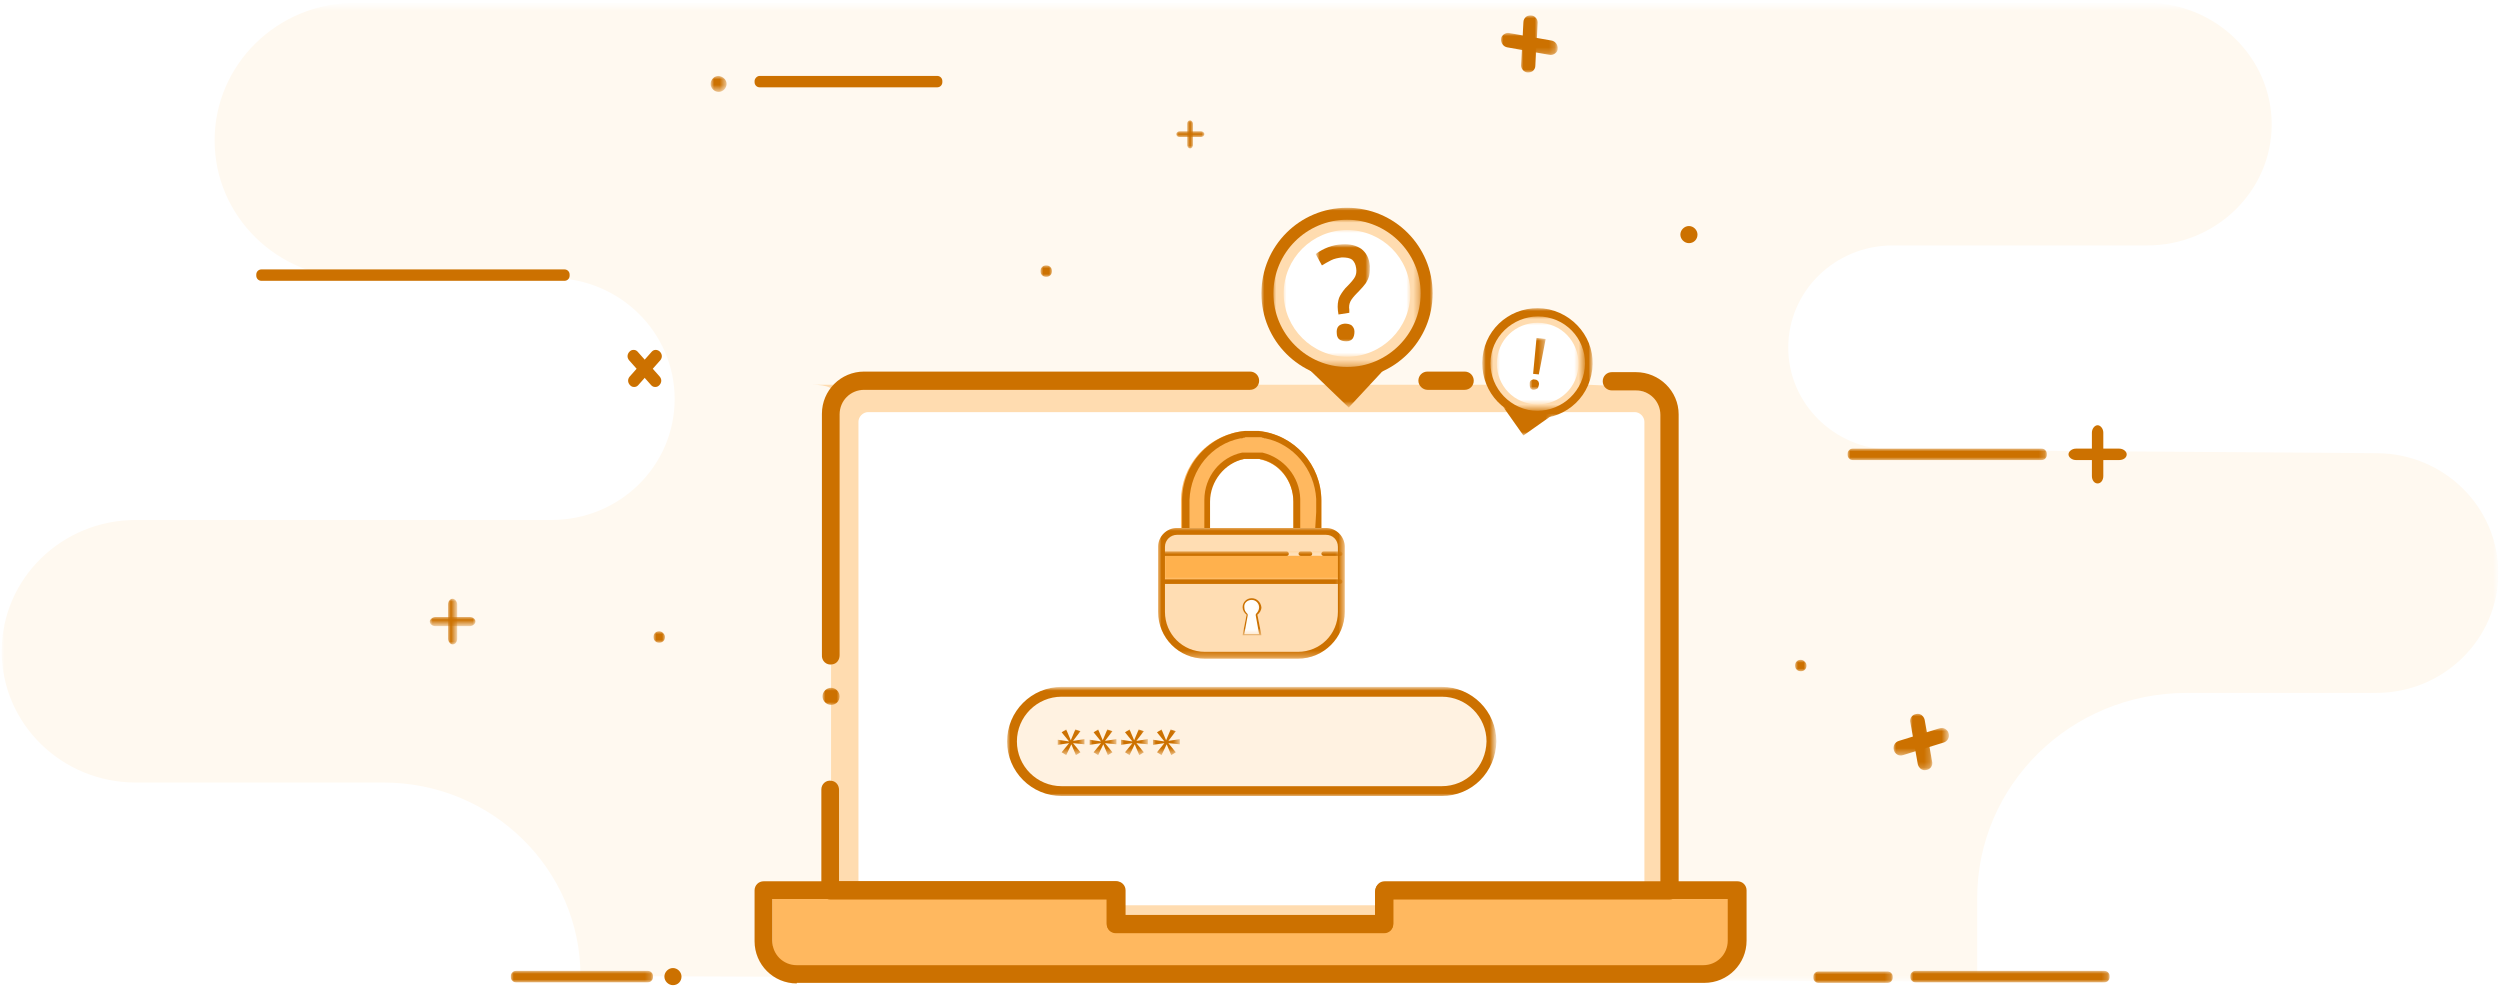 <?xml version="1.0" encoding="utf-8"?>
<!-- Generator: Adobe Illustrator 28.4.1, SVG Export Plug-In . SVG Version: 6.00 Build 0)  -->
<svg version="1.1" id="Layer_1" xmlns="http://www.w3.org/2000/svg" xmlns:xlink="http://www.w3.org/1999/xlink" x="0px" y="0px"
	 viewBox="0 0 438 173" style="enable-background:new 0 0 438 173;" xml:space="preserve">
<style type="text/css">
	.st0{fill-rule:evenodd;clip-rule:evenodd;fill:#FFFFFF;filter:url(#Adobe_OpacityMaskFilter);}
	.st1{mask:url(#a_00000021110209583258918950000017019595981730662041_);fill-rule:evenodd;clip-rule:evenodd;fill:#FFF9F0;}
	.st2{fill-rule:evenodd;clip-rule:evenodd;fill:#CC7100;}
	.st3{fill-rule:evenodd;clip-rule:evenodd;fill:#FFDCB0;}
	.st4{fill-rule:evenodd;clip-rule:evenodd;fill:#FFFFFF;}
	.st5{fill-rule:evenodd;clip-rule:evenodd;fill:#FFB85F;}
	.st6{fill-rule:evenodd;clip-rule:evenodd;fill:#FFDDB3;}
	
		.st7{fill-rule:evenodd;clip-rule:evenodd;fill:#FFFFFF;filter:url(#Adobe_OpacityMaskFilter_00000114753081721036986780000008133198556908996018_);}
	.st8{mask:url(#b_00000121985525841261532380000013257854588697515136_);fill-rule:evenodd;clip-rule:evenodd;fill:#FFB14D;}
	
		.st9{fill-rule:evenodd;clip-rule:evenodd;fill:#FFFFFF;filter:url(#Adobe_OpacityMaskFilter_00000112591508615112891760000005822717563173625000_);}
	.st10{mask:url(#b_00000053526702155719337110000006915322808283986060_);fill-rule:evenodd;clip-rule:evenodd;fill:#FFFFFF;}
	
		.st11{fill-rule:evenodd;clip-rule:evenodd;fill:#FFFFFF;filter:url(#Adobe_OpacityMaskFilter_00000070822127148140709740000001186628152133417140_);}
	.st12{mask:url(#b_00000164480939184296966740000015659955658761963437_);fill-rule:evenodd;clip-rule:evenodd;fill:#FFFEFC;}
	
		.st13{fill-rule:evenodd;clip-rule:evenodd;fill:#FFFFFF;filter:url(#Adobe_OpacityMaskFilter_00000099652351341655062070000011695968193492922792_);}
	.st14{mask:url(#b_00000108303571272242406230000011294323271271229577_);fill-rule:evenodd;clip-rule:evenodd;fill:#CC7100;}
	
		.st15{fill-rule:evenodd;clip-rule:evenodd;fill:#FFFFFF;filter:url(#Adobe_OpacityMaskFilter_00000125577780296993603260000004442730617543637889_);}
	.st16{mask:url(#b_00000091725374187388514230000000136900782543379624_);fill-rule:evenodd;clip-rule:evenodd;fill:#CC7100;}
	
		.st17{fill-rule:evenodd;clip-rule:evenodd;fill:#FFFFFF;filter:url(#Adobe_OpacityMaskFilter_00000054982110239279152990000006238625050167838096_);}
	.st18{mask:url(#b_00000131330385243320952750000012748680817639301255_);fill-rule:evenodd;clip-rule:evenodd;fill:#FFF2E1;}
	
		.st19{fill-rule:evenodd;clip-rule:evenodd;fill:#FFFFFF;filter:url(#Adobe_OpacityMaskFilter_00000008107412092175377630000006405525359289246618_);}
	.st20{mask:url(#b_00000181779328412885933970000012936105866955665310_);fill:none;stroke:#CC7100;stroke-width:1.723;}
	
		.st21{fill-rule:evenodd;clip-rule:evenodd;fill:#FFFFFF;filter:url(#Adobe_OpacityMaskFilter_00000031179785549152453320000015700752462756906141_);}
	.st22{mask:url(#b_00000139971905638260032220000002001170919377796003_);fill-rule:evenodd;clip-rule:evenodd;fill:#CC7100;}
	
		.st23{fill-rule:evenodd;clip-rule:evenodd;fill:#FFFFFF;filter:url(#Adobe_OpacityMaskFilter_00000069369049466924008800000014668707203371460249_);}
	.st24{mask:url(#b_00000154420290628980468560000011956253451506622368_);fill-rule:evenodd;clip-rule:evenodd;fill:#CC7100;}
	
		.st25{fill-rule:evenodd;clip-rule:evenodd;fill:#FFFFFF;filter:url(#Adobe_OpacityMaskFilter_00000150825096323335543470000008426404326696361892_);}
	.st26{mask:url(#b_00000070118091364317722500000010024379168631898809_);fill-rule:evenodd;clip-rule:evenodd;fill:#CC7100;}
	
		.st27{fill-rule:evenodd;clip-rule:evenodd;fill:#FFFFFF;filter:url(#Adobe_OpacityMaskFilter_00000042014408817820918900000002062395269554859958_);}
	.st28{mask:url(#b_00000100351408071479790490000001855373107979093398_);fill-rule:evenodd;clip-rule:evenodd;fill:#CC7100;}
	
		.st29{fill-rule:evenodd;clip-rule:evenodd;fill:#FFFFFF;filter:url(#Adobe_OpacityMaskFilter_00000183954223751958725640000001867854099894841003_);}
	.st30{mask:url(#b_00000088125261496506425610000017805099217963413931_);fill-rule:evenodd;clip-rule:evenodd;fill:#CC7100;}
	
		.st31{fill-rule:evenodd;clip-rule:evenodd;fill:#FFFFFF;filter:url(#Adobe_OpacityMaskFilter_00000048461425099923025940000017414462189806068869_);}
	.st32{mask:url(#b_00000162316116888338684510000006660854806602777778_);fill-rule:evenodd;clip-rule:evenodd;fill:#CC7100;}
	
		.st33{fill-rule:evenodd;clip-rule:evenodd;fill:#FFFFFF;filter:url(#Adobe_OpacityMaskFilter_00000165224531633207488220000008192049861936302783_);}
	.st34{mask:url(#b_00000034787876715776910250000001611288826928399763_);fill-rule:evenodd;clip-rule:evenodd;fill:#CC7100;}
	
		.st35{fill-rule:evenodd;clip-rule:evenodd;fill:#FFFFFF;filter:url(#Adobe_OpacityMaskFilter_00000136400215387131184170000010047657332744857984_);}
	.st36{mask:url(#b_00000127749846909392234800000008670442357797900479_);fill-rule:evenodd;clip-rule:evenodd;fill:#CC7100;}
	
		.st37{fill-rule:evenodd;clip-rule:evenodd;fill:#FFFFFF;filter:url(#Adobe_OpacityMaskFilter_00000140730727037248342270000002983102057430468765_);}
	.st38{mask:url(#b_00000111166590054047278950000015573215441216252083_);fill-rule:evenodd;clip-rule:evenodd;fill:#CC7100;}
	
		.st39{fill-rule:evenodd;clip-rule:evenodd;fill:#FFFFFF;filter:url(#Adobe_OpacityMaskFilter_00000034777577573211869340000008742364629622926467_);}
	.st40{mask:url(#b_00000021085888587212809270000014517121690947160458_);fill-rule:evenodd;clip-rule:evenodd;fill:#CC7100;}
	
		.st41{fill-rule:evenodd;clip-rule:evenodd;fill:#FFFFFF;filter:url(#Adobe_OpacityMaskFilter_00000167362226349690006820000002454703571005847690_);}
	.st42{mask:url(#b_00000124144295394984275830000005446072887481601951_);fill-rule:evenodd;clip-rule:evenodd;fill:#CC7100;}
	
		.st43{fill-rule:evenodd;clip-rule:evenodd;fill:#FFFFFF;filter:url(#Adobe_OpacityMaskFilter_00000139277172752704186660000012671978585478792126_);}
	.st44{mask:url(#b_00000060721565615497673010000000864926708069055406_);fill-rule:evenodd;clip-rule:evenodd;fill:#CC7100;}
	
		.st45{fill-rule:evenodd;clip-rule:evenodd;fill:#FFFFFF;filter:url(#Adobe_OpacityMaskFilter_00000164485670713709148290000005861172729443557278_);}
	.st46{mask:url(#b_00000073693145912414804510000009821344277420964030_);fill-rule:evenodd;clip-rule:evenodd;fill:#CC7100;}
	
		.st47{fill-rule:evenodd;clip-rule:evenodd;fill:#FFFFFF;filter:url(#Adobe_OpacityMaskFilter_00000072240584185746736190000001049771929494908576_);}
	.st48{mask:url(#b_00000065039867986323931830000011565298899126808992_);fill-rule:evenodd;clip-rule:evenodd;fill:#CC7100;}
	
		.st49{fill-rule:evenodd;clip-rule:evenodd;fill:#FFFFFF;filter:url(#Adobe_OpacityMaskFilter_00000151526161520879161210000017753964981802013371_);}
	.st50{mask:url(#b_00000026853315567334617460000013570589716487168684_);fill-rule:evenodd;clip-rule:evenodd;fill:#CC7100;}
	
		.st51{fill-rule:evenodd;clip-rule:evenodd;fill:#FFFFFF;filter:url(#Adobe_OpacityMaskFilter_00000118381703794826048910000014431447898967145629_);}
	.st52{mask:url(#b_00000061447038680355986780000002174738875761026700_);fill-rule:evenodd;clip-rule:evenodd;fill:#CC7100;}
	
		.st53{fill-rule:evenodd;clip-rule:evenodd;fill:#FFFFFF;filter:url(#Adobe_OpacityMaskFilter_00000062887930761535834770000004289459642738589106_);}
	.st54{mask:url(#b_00000090287946241504703800000000226071993805978257_);fill-rule:evenodd;clip-rule:evenodd;fill:#CC7100;}
	
		.st55{fill-rule:evenodd;clip-rule:evenodd;fill:#FFFFFF;filter:url(#Adobe_OpacityMaskFilter_00000078761556988863201270000018049881566376503444_);}
	.st56{mask:url(#b_00000039854922287589811400000014174868712090256315_);fill-rule:evenodd;clip-rule:evenodd;fill:#CC7100;}
	
		.st57{fill-rule:evenodd;clip-rule:evenodd;fill:#FFFFFF;filter:url(#Adobe_OpacityMaskFilter_00000163050062829164240040000007225676423152630163_);}
	.st58{mask:url(#b_00000049197285174895958440000007145160126659662507_);fill-rule:evenodd;clip-rule:evenodd;fill:#FFDCB0;}
	
		.st59{fill-rule:evenodd;clip-rule:evenodd;fill:#FFFFFF;filter:url(#Adobe_OpacityMaskFilter_00000020369605864378235560000013891133657327046280_);}
	.st60{mask:url(#b_00000072246695062437885720000005508982648585311893_);fill-rule:evenodd;clip-rule:evenodd;fill:#FFFFFF;}
	
		.st61{fill-rule:evenodd;clip-rule:evenodd;fill:#FFFFFF;filter:url(#Adobe_OpacityMaskFilter_00000160171753127676605590000007904901918721877636_);}
	.st62{mask:url(#b_00000034783449166927917510000004460858787599945351_);fill-rule:evenodd;clip-rule:evenodd;fill:#CC7100;}
	
		.st63{fill-rule:evenodd;clip-rule:evenodd;fill:#FFFFFF;filter:url(#Adobe_OpacityMaskFilter_00000173132096404359353780000001713002205016236964_);}
	.st64{mask:url(#b_00000054982269206585361790000010072184936972033667_);fill-rule:evenodd;clip-rule:evenodd;fill:#CC7100;}
	
		.st65{fill-rule:evenodd;clip-rule:evenodd;fill:#FFFFFF;filter:url(#Adobe_OpacityMaskFilter_00000101802202407975826140000007755132052912563334_);}
	.st66{mask:url(#b_00000135684220990163124870000008006378629556310954_);fill-rule:evenodd;clip-rule:evenodd;fill:#CC7100;}
	
		.st67{fill-rule:evenodd;clip-rule:evenodd;fill:#FFFFFF;filter:url(#Adobe_OpacityMaskFilter_00000124150546225066593000000005263396068043140280_);}
	.st68{mask:url(#b_00000000926944898343818350000002564910345148572843_);fill-rule:evenodd;clip-rule:evenodd;fill:#FFDCB0;}
	
		.st69{fill-rule:evenodd;clip-rule:evenodd;fill:#FFFFFF;filter:url(#Adobe_OpacityMaskFilter_00000173839356560139110040000004251595603498468780_);}
	.st70{mask:url(#b_00000070091271056462645040000006391531877016234406_);fill-rule:evenodd;clip-rule:evenodd;fill:#FFFFFF;}
	
		.st71{fill-rule:evenodd;clip-rule:evenodd;fill:#FFFFFF;filter:url(#Adobe_OpacityMaskFilter_00000027563205707014691390000015472545372553545349_);}
	.st72{mask:url(#b_00000076592645465745688250000001890298357069028009_);fill-rule:evenodd;clip-rule:evenodd;fill:#CC7100;}
	
		.st73{fill-rule:evenodd;clip-rule:evenodd;fill:#FFFFFF;filter:url(#Adobe_OpacityMaskFilter_00000171698922385963446310000002892849978101411997_);}
	.st74{mask:url(#b_00000050656964207065938450000001307347254204659888_);fill-rule:evenodd;clip-rule:evenodd;fill:#CC7100;}
	
		.st75{fill-rule:evenodd;clip-rule:evenodd;fill:#FFFFFF;filter:url(#Adobe_OpacityMaskFilter_00000168117691781838085870000017088922363073263014_);}
	.st76{mask:url(#b_00000090253009438470074100000005959777407505751425_);fill-rule:evenodd;clip-rule:evenodd;fill:#CC7100;}
	
		.st77{fill-rule:evenodd;clip-rule:evenodd;fill:#FFFFFF;filter:url(#Adobe_OpacityMaskFilter_00000126318032257239782780000007740915014430563468_);}
	.st78{mask:url(#b_00000086688699981533877780000005884101884146619838_);fill-rule:evenodd;clip-rule:evenodd;fill:#CC7100;}
	
		.st79{fill-rule:evenodd;clip-rule:evenodd;fill:#FFFFFF;filter:url(#Adobe_OpacityMaskFilter_00000101805501764437676330000012616785600901940613_);}
	.st80{mask:url(#b_00000060015747876283338430000017562485503570399660_);fill-rule:evenodd;clip-rule:evenodd;fill:#CC7100;}
	
		.st81{fill-rule:evenodd;clip-rule:evenodd;fill:#FFFFFF;filter:url(#Adobe_OpacityMaskFilter_00000099639535499356226730000002302758767914823853_);}
	.st82{mask:url(#b_00000150792575735696065860000013357625455479978655_);fill-rule:evenodd;clip-rule:evenodd;fill:#CC7100;}
</style>
<g transform="translate(0 -1)">
	<defs>
		<filter id="Adobe_OpacityMaskFilter" filterUnits="userSpaceOnUse" x="0.3" y="1.4" width="437.5" height="171.6">
			<feColorMatrix  type="matrix" values="1 0 0 0 0  0 1 0 0 0  0 0 1 0 0  0 0 0 1 0"/>
		</filter>
	</defs>
	
		<mask maskUnits="userSpaceOnUse" x="0.3" y="1.4" width="437.5" height="171.6" id="a_00000021110209583258918950000017019595981730662041_">
		<path class="st0" d="M0.3,2.1h437.5v171.6H0.3V2.1z"/>
	</mask>
	<path class="st1" d="M376.2,44h-44.6c-10.1,0-18.3,8-18.3,17.9c0,9.8,8.1,17.8,18.1,17.9l85.1,0.6c11.7,0.1,21.2,9.4,21.2,21
		c0,11.6-9.6,21-21.4,21h-33.2c-20.3,0-36.7,16.1-36.7,36V173L101.7,172c0-18.7-15.5-33.9-34.5-33.9H23.8c-13,0-23.5-10.3-23.5-23
		c0-12.7,10.5-23,23.5-23h72.8c12,0,21.6-9.5,21.6-21.2c0-11.7-9.7-21.2-21.6-21.2H62.2c-13.6,0-24.6-10.8-24.6-24.1
		c0-13.3,11-24.1,24.6-24.1h314c12,0,21.8,9.6,21.8,21.3C398,34.5,388.2,44,376.2,44"/>
	<g>
		<path class="st2" d="M367.5,85.7c-0.6,0-1-0.6-1-1.3v-7.6c0-0.7,0.5-1.3,1-1.3s1,0.6,1,1.3v7.6C368.5,85.1,368.1,85.7,367.5,85.7"
			/>
		<path class="st2" d="M372.6,80.6c0,0.6-0.6,1-1.3,1h-7.6c-0.7,0-1.3-0.5-1.3-1s0.6-1,1.3-1h7.6C372,79.6,372.6,80.1,372.6,80.6"/>
		<path class="st2" d="M117.9,173.6c-0.8,0-1.5-0.7-1.5-1.5s0.7-1.5,1.5-1.5c0.8,0,1.5,0.7,1.5,1.5S118.8,173.6,117.9,173.6"/>
		<path class="st2" d="M295.9,43.6c-0.8,0-1.5-0.7-1.5-1.5s0.7-1.5,1.5-1.5c0.8,0,1.5,0.7,1.5,1.5S296.8,43.6,295.9,43.6"/>
		<path class="st2" d="M110.3,62.6c-0.4,0.4-0.5,1-0.1,1.5l3.9,4.4c0.2,0.2,0.4,0.3,0.7,0.3c0.3,0,0.5-0.1,0.7-0.3
			c0.4-0.4,0.5-1,0.1-1.5l-3.9-4.4c-0.2-0.2-0.4-0.3-0.7-0.3C110.7,62.3,110.5,62.4,110.3,62.6"/>
		<path class="st2" d="M115.6,62.6c0.4,0.4,0.5,1,0.1,1.5l-3.9,4.4c-0.2,0.2-0.4,0.3-0.7,0.3c-0.3,0-0.5-0.1-0.7-0.3
			c-0.4-0.4-0.5-1-0.1-1.5l3.9-4.4c0.2-0.2,0.4-0.3,0.7-0.3C115.1,62.3,115.4,62.4,115.6,62.6"/>
		<path class="st2" d="M45.8,48.2h53.1c0.5,0,0.9,0.4,0.9,0.9v0.2c0,0.5-0.4,0.9-0.9,0.9H45.8c-0.5,0-0.9-0.4-0.9-0.9v-0.2
			C44.9,48.6,45.3,48.2,45.8,48.2"/>
		<path class="st2" d="M133.1,14.3h31.1c0.5,0,0.9,0.4,0.9,0.9v0.2c0,0.5-0.4,0.9-0.9,0.9h-31.1c-0.5,0-0.9-0.4-0.9-0.9v-0.2
			C132.2,14.8,132.6,14.3,133.1,14.3"/>
	</g>
	<path class="st3" d="M293,164.4H145.6V74.9c0-3.6,2.9-6.5-3.5-6.5h134.3c13.6,0,16.5,2.9,16.5,6.5L293,164.4z"/>
	<path class="st4" d="M150.4,159.5V74.9c0-0.9,0.8-1.7,1.7-1.7h134.3c0.9,0,1.7,0.8,1.7,1.7v84.7H150.4z"/>
	<path class="st5" d="M243.3,157v5.9H195V157h-59.7v8.8c-0.2,3.1,2.3,5.7,3.8,5.9h156.7c4.9-0.2,7.4-2.8,7.2-5.9V157H243.3z"/>
	<path class="st2" d="M250.1,69.3h6.5c0.9,0,1.6-0.7,1.6-1.6s-0.7-1.6-1.6-1.6h-6.5c-0.9,0-1.6,0.7-1.6,1.6S249.3,69.3,250.1,69.3"
		/>
	<path class="st2" d="M286.6,66.2h-4.2c-0.9,0-1.6,0.7-1.6,1.6c0,0.9,0.7,1.6,1.6,1.6h4.2c2.4,0,4.3,1.9,4.3,4.3v81.9h-48.4
		c-0.9,0-1.6,0.7-1.6,1.6v4.3H197V157c0-0.9-0.7-1.6-1.6-1.6H147v-16c0-0.8-0.5-1.5-1.3-1.6c-1-0.2-1.8,0.6-1.8,1.5V157
		c0,0.9,0.7,1.6,1.6,1.6h48.4v4.3c0,0.9,0.7,1.6,1.6,1.6h47c0.9,0,1.6-0.7,1.6-1.6v-4.3h48.4c0.9,0,1.6-0.7,1.6-1.6V73.6
		C294.1,69.5,290.7,66.2,286.6,66.2"/>
	<path class="st2" d="M145.8,117.4c0.8-0.1,1.3-0.8,1.3-1.6V73.6c0-2.4,1.9-4.3,4.3-4.3h67.6c0.9,0,1.6-0.7,1.6-1.6
		c0-0.9-0.7-1.6-1.6-1.6h-67.6c-4.1,0-7.4,3.3-7.4,7.4v42.2C143.9,116.8,144.8,117.6,145.8,117.4"/>
	<path class="st2" d="M135.3,165.8c0,2.4,1.9,4.3,4.3,4.3h158.8c2.4,0,4.3-1.9,4.3-4.3v-7.3h-58.6v4.3c0,0.9-0.7,1.6-1.6,1.6h-47
		c-0.9,0-1.6-0.7-1.6-1.6v-4.3h-58.6L135.3,165.8z M139.6,173.3c-4.1,0-7.4-3.3-7.4-7.4V157c0-0.9,0.7-1.6,1.6-1.6h61.8
		c0.9,0,1.6,0.7,1.6,1.6v4.3H241V157c0-0.9,0.7-1.6,1.6-1.6h61.8c0.9,0,1.6,0.7,1.6,1.6v8.8c0,4.1-3.3,7.4-7.4,7.4h0H139.6z"/>
	<path class="st5" d="M231.5,88.7c0-6.1-4.5-11.2-10.4-12.1c-0.1,0-0.1,0-0.2,0c-0.1,0-0.2,0-0.4,0c-0.1,0-0.2,0-0.3,0
		c-0.1,0-0.2,0-0.3,0c0,0,0,0-0.1,0c-0.1,0-0.2,0-0.3,0c-0.1,0-0.2,0-0.3,0c-0.1,0-0.2,0-0.3,0c-0.1,0-0.2,0-0.3,0c0,0,0,0-0.1,0
		c-0.1,0-0.2,0-0.3,0c-0.1,0-0.2,0-0.3,0c-0.1,0-0.2,0-0.4,0c-0.1,0-0.1,0-0.2,0c-5.9,0.9-10.4,6-10.4,12.1c0,0,0,0.1,0,0.1
		c0,0.1,0,0.2,0,0.2v6.2h4.9v-6.3c0-3.5,2.4-6.7,5.8-7.4c0,0,0,0,0,0c0.1,0,0.2,0,0.3-0.1c0,0,0.1,0,0.1,0c0.1,0,0.1,0,0.2,0
		c0.1,0,0.1,0,0.2,0c0.1,0,0.1,0,0.2,0c0.1,0,0.1,0,0.2,0c0.1,0,0.1,0,0.2,0c0.1,0,0.1,0,0.2,0c0.1,0,0.1,0,0.2,0c0.1,0,0.1,0,0.2,0
		c0.1,0,0.1,0,0.2,0c0.1,0,0.1,0,0.2,0c0.1,0,0.1,0,0.2,0c0.1,0,0.1,0,0.2,0c0,0,0.1,0,0.1,0c0.1,0,0.2,0,0.3,0.1c0,0,0,0,0,0
		c3.4,0.7,5.8,3.9,5.8,7.4v6.3h4.9V89c0-0.1,0-0.2,0-0.2C231.5,88.7,231.5,88.7,231.5,88.7"/>
	<path class="st2" d="M230.4,94h-2.6v-1.5l0-4.1c-0.1-3.9-2.9-7.2-6.6-8.1c0,0-0.1,0-0.1,0c-0.1,0-0.1,0-0.2,0c-0.1,0-0.1,0-0.2,0
		c0,0-0.1,0-0.1,0c-0.1,0-0.2,0-0.3,0c0,0-0.1,0-0.1,0c-0.1,0-0.2,0-0.2,0c0,0,0,0-0.1,0c-0.2,0-0.3,0-0.5,0c-0.2,0-0.3,0-0.5,0
		c0,0,0,0-0.1,0c-0.1,0-0.2,0-0.2,0c0,0-0.1,0-0.1,0c-0.1,0-0.2,0-0.3,0c0,0-0.1,0-0.1,0c-0.1,0-0.1,0-0.2,0c-0.1,0-0.1,0-0.2,0
		c0,0,0,0-0.1,0c-3.8,0.8-6.6,4.2-6.6,8.3v2.3V94h-2.6v-3.1l0-2.3c0.2-5.4,3.9-9.8,8.9-10.8c0.1,0,0.2,0,0.2,0c0.1,0,0.2,0,0.3-0.1
		c0.1,0,0.3,0,0.4-0.1c0,0,0.1,0,0.1,0c0.1,0,0.3,0,0.4,0c0.1,0,0.1,0,0.2,0c0.2,0,0.4,0,0.6,0c0.2,0,0.4,0,0.6,0c0.1,0,0.1,0,0.2,0
		c0.1,0,0.3,0,0.4,0c0.1,0,0.1,0,0.1,0c0.1,0,0.3,0,0.4,0.1c0.1,0,0.2,0,0.3,0.1c0.1,0,0.2,0,0.2,0c4.9,1,8.6,5.4,8.9,10.6
		c0,0,0,0.3,0,0.3v2c0,0,0,0,0,0L230.4,94z M231.5,88.7c0-6.3-4.8-11.6-11-12.2c-0.1,0-0.1,0-0.2,0c-0.1,0-0.3,0-0.4,0c0,0,0,0,0,0
		c-0.2,0-0.4,0-0.6,0c-0.2,0-0.4,0-0.6,0c0,0,0,0,0,0c-0.1,0-0.3,0-0.4,0c-0.1,0-0.2,0-0.2,0c-6.2,0.6-11,5.8-11,12.2
		c0,0,0,0.1,0,0.1c0,0.1,0,0.2,0,0.2v6.2h4.9v-6.3c0-3.6,2.6-6.8,6-7.5c0,0,0.1,0,0.1,0c0.1,0,0.1,0,0.2,0c0.1,0,0.1,0,0.2,0
		c0.1,0,0.1,0,0.2,0c0.1,0,0.1,0,0.2,0c0.1,0,0.3,0,0.4,0s0.3,0,0.4,0c0.1,0,0.1,0,0.2,0c0.1,0,0.1,0,0.2,0c0.1,0,0.1,0,0.2,0
		c0.1,0,0.1,0,0.2,0c0,0,0.1,0,0.1,0c3.5,0.6,6,3.8,6,7.5v6.3h4.9V89c0-0.1,0-0.2,0-0.2C231.5,88.7,231.5,88.7,231.5,88.7
		L231.5,88.7z"/>
	<path class="st6" d="M227.4,116.4h-16.3c-4.5,0-8.2-3.6-8.2-8.2V96.8c0-1.8,1.5-3.3,3.3-3.3h26.1c1.8,0,3.3,1.5,3.3,3.3v11.4
		C235.6,112.7,231.9,116.4,227.4,116.4"/>
	<defs>
		
			<filter id="Adobe_OpacityMaskFilter_00000106850167710145660890000006299015424757538186_" filterUnits="userSpaceOnUse" x="203.8" y="97.6" width="31" height="5.3">
			<feColorMatrix  type="matrix" values="1 0 0 0 0  0 1 0 0 0  0 0 1 0 0  0 0 0 1 0"/>
		</filter>
	</defs>
	
		<mask maskUnits="userSpaceOnUse" x="203.8" y="97.6" width="31" height="5.3" id="b_00000121985525841261532380000013257854588697515136_">
		
			<path style="fill-rule:evenodd;clip-rule:evenodd;fill:#FFFFFF;filter:url(#Adobe_OpacityMaskFilter_00000106850167710145660890000006299015424757538186_);" d="
			M0.3,174.6h437.5V2.4H0.3V174.6z"/>
	</mask>
	<path class="st8" d="M203.8,102.9h31v-5.3h-31V102.9z"/>
	<defs>
		
			<filter id="Adobe_OpacityMaskFilter_00000002384173783468244210000011050634508405366144_" filterUnits="userSpaceOnUse" x="203.8" y="97.6" width="31" height="0.8">
			<feColorMatrix  type="matrix" values="1 0 0 0 0  0 1 0 0 0  0 0 1 0 0  0 0 0 1 0"/>
		</filter>
	</defs>
	
		<mask maskUnits="userSpaceOnUse" x="203.8" y="97.6" width="31" height="0.8" id="b_00000053526702155719337110000006915322808283986060_">
		
			<path style="fill-rule:evenodd;clip-rule:evenodd;fill:#FFFFFF;filter:url(#Adobe_OpacityMaskFilter_00000002384173783468244210000011050634508405366144_);" d="
			M0.3,174.6h437.5V2.4H0.3V174.6z"/>
	</mask>
	<path class="st10" d="M203.8,98.4h31v-0.8h-31V98.4z"/>
	<defs>
		
			<filter id="Adobe_OpacityMaskFilter_00000049923600033379312950000003478280951888303267_" filterUnits="userSpaceOnUse" x="217.7" y="105.8" width="3.3" height="6.5">
			<feColorMatrix  type="matrix" values="1 0 0 0 0  0 1 0 0 0  0 0 1 0 0  0 0 0 1 0"/>
		</filter>
	</defs>
	
		<mask maskUnits="userSpaceOnUse" x="217.7" y="105.8" width="3.3" height="6.5" id="b_00000164480939184296966740000015659955658761963437_">
		
			<path style="fill-rule:evenodd;clip-rule:evenodd;fill:#FFFFFF;filter:url(#Adobe_OpacityMaskFilter_00000049923600033379312950000003478280951888303267_);" d="
			M0.3,174.6h437.5V2.4H0.3V174.6z"/>
	</mask>
	<path class="st12" d="M220.9,107.4c0-0.9-0.7-1.6-1.6-1.6s-1.6,0.7-1.6,1.6c0,0.5,0.3,1,0.7,1.3l-0.7,3.6h3.3l-0.7-3.6
		C220.7,108.4,220.9,107.9,220.9,107.4"/>
	<defs>
		
			<filter id="Adobe_OpacityMaskFilter_00000002348985586673818830000014123359327647853972_" filterUnits="userSpaceOnUse" x="203" y="93.5" width="32.6" height="22.8">
			<feColorMatrix  type="matrix" values="1 0 0 0 0  0 1 0 0 0  0 0 1 0 0  0 0 0 1 0"/>
		</filter>
	</defs>
	
		<mask maskUnits="userSpaceOnUse" x="203" y="93.5" width="32.6" height="22.8" id="b_00000108303571272242406230000011294323271271229577_">
		
			<path style="fill-rule:evenodd;clip-rule:evenodd;fill:#FFFFFF;filter:url(#Adobe_OpacityMaskFilter_00000002348985586673818830000014123359327647853972_);" d="
			M0.3,174.6h437.5V2.4H0.3V174.6z"/>
	</mask>
	<path class="st14" d="M232.3,93.5h-26.1c-1.8,0-3.3,1.5-3.3,3.3v11.4c0,4.5,3.6,8.2,8.2,8.2h16.3c4.5,0,8.2-3.7,8.2-8.2V96.8
		C235.6,95,234.1,93.5,232.3,93.5 M232.3,94.7c1.2,0,2.1,0.9,2.1,2.1v11.4c0,3.9-3.1,7-7,7h-16.3c-3.9,0-7-3.1-7-7V96.8
		c0-1.2,1-2.1,2.1-2.1H232.3z"/>
	<defs>
		
			<filter id="Adobe_OpacityMaskFilter_00000057112235911865419870000013521925809574639256_" filterUnits="userSpaceOnUse" x="203.4" y="97.6" width="31.8" height="14.7">
			<feColorMatrix  type="matrix" values="1 0 0 0 0  0 1 0 0 0  0 0 1 0 0  0 0 0 1 0"/>
		</filter>
	</defs>
	
		<mask maskUnits="userSpaceOnUse" x="203.4" y="97.6" width="31.8" height="14.7" id="b_00000091725374187388514230000000136900782543379624_">
		
			<path style="fill-rule:evenodd;clip-rule:evenodd;fill:#FFFFFF;filter:url(#Adobe_OpacityMaskFilter_00000057112235911865419870000013521925809574639256_);" d="
			M0.3,174.6h437.5V2.4H0.3V174.6z"/>
	</mask>
	<path class="st16" d="M219.3,105.8c-0.9,0-1.6,0.7-1.6,1.6c0,0.5,0.3,1,0.7,1.3l-0.7,3.6h3.3l-0.7-3.6c0.4-0.3,0.7-0.8,0.7-1.3
		C220.9,106.5,220.2,105.8,219.3,105.8 M219.3,106.1c0.7,0,1.3,0.6,1.3,1.3c0,0.4-0.2,0.8-0.5,1.1c-0.1,0.1-0.1,0.2-0.1,0.3l0.6,3.3
		H218l0.6-3.3c0-0.1,0-0.2-0.1-0.3c-0.3-0.3-0.5-0.6-0.5-1.1C217.9,106.7,218.5,106.1,219.3,106.1 M234.8,103.3h-31
		c-0.2,0-0.4-0.2-0.4-0.4c0-0.2,0.2-0.4,0.4-0.4h31c0.2,0,0.4,0.2,0.4,0.4C235.2,103.1,235,103.3,234.8,103.3 M225.4,98.4h-21.6
		c-0.2,0-0.4-0.2-0.4-0.4c0-0.2,0.2-0.4,0.4-0.4h21.6c0.2,0,0.4,0.2,0.4,0.4C225.8,98.3,225.6,98.4,225.4,98.4 M229.5,98.4h-1.6
		c-0.2,0-0.4-0.2-0.4-0.4c0-0.2,0.2-0.4,0.4-0.4h1.6c0.2,0,0.4,0.2,0.4,0.4C229.9,98.3,229.7,98.4,229.5,98.4 M234.8,98.4h-2.9
		c-0.2,0-0.4-0.2-0.4-0.4c0-0.2,0.2-0.4,0.4-0.4h2.9c0.2,0,0.4,0.2,0.4,0.4C235.2,98.3,235,98.4,234.8,98.4"/>
	<defs>
		
			<filter id="Adobe_OpacityMaskFilter_00000116207463652445319240000003477421957204318351_" filterUnits="userSpaceOnUse" x="177.3" y="122.3" width="83.9" height="17.3">
			<feColorMatrix  type="matrix" values="1 0 0 0 0  0 1 0 0 0  0 0 1 0 0  0 0 0 1 0"/>
		</filter>
	</defs>
	
		<mask maskUnits="userSpaceOnUse" x="177.3" y="122.3" width="83.9" height="17.3" id="b_00000131330385243320952750000012748680817639301255_">
		
			<path style="fill-rule:evenodd;clip-rule:evenodd;fill:#FFFFFF;filter:url(#Adobe_OpacityMaskFilter_00000116207463652445319240000003477421957204318351_);" d="
			M0.3,174.6h437.5V2.4H0.3V174.6z"/>
	</mask>
	<path class="st18" d="M252.6,139.6H186c-4.8,0-8.7-3.9-8.7-8.7c0-4.8,3.9-8.7,8.7-8.7h66.6c4.8,0,8.7,3.9,8.7,8.7
		C261.2,135.8,257.4,139.6,252.6,139.6"/>
	<defs>
		
			<filter id="Adobe_OpacityMaskFilter_00000044149687766163834210000015723775282990487704_" filterUnits="userSpaceOnUse" x="176.5" y="121.5" width="85.6" height="19">
			<feColorMatrix  type="matrix" values="1 0 0 0 0  0 1 0 0 0  0 0 1 0 0  0 0 0 1 0"/>
		</filter>
	</defs>
	
		<mask maskUnits="userSpaceOnUse" x="176.5" y="121.5" width="85.6" height="19" id="b_00000181779328412885933970000012936105866955665310_">
		
			<path style="fill-rule:evenodd;clip-rule:evenodd;fill:#FFFFFF;filter:url(#Adobe_OpacityMaskFilter_00000044149687766163834210000015723775282990487704_);" d="
			M0.3,174.6h437.5V2.4H0.3V174.6z"/>
	</mask>
	<path class="st20" d="M252.6,139.6H186c-4.8,0-8.7-3.9-8.7-8.7c0-4.8,3.9-8.7,8.7-8.7h66.6c4.8,0,8.7,3.9,8.7,8.7
		C261.2,135.8,257.4,139.6,252.6,139.6L252.6,139.6z"/>
	<g>
		<defs>
			
				<filter id="Adobe_OpacityMaskFilter_00000170985641468899158820000003849020795145243780_" filterUnits="userSpaceOnUse" x="185.4" y="128.6" width="4.7" height="4.7">
				<feColorMatrix  type="matrix" values="1 0 0 0 0  0 1 0 0 0  0 0 1 0 0  0 0 0 1 0"/>
			</filter>
		</defs>
		
			<mask maskUnits="userSpaceOnUse" x="185.4" y="128.6" width="4.7" height="4.7" id="b_00000139971905638260032220000002001170919377796003_">
			
				<path style="fill-rule:evenodd;clip-rule:evenodd;fill:#FFFFFF;filter:url(#Adobe_OpacityMaskFilter_00000170985641468899158820000003849020795145243780_);" d="
				M0.3,174.6h437.5V2.4H0.3V174.6z"/>
		</mask>
		<path class="st22" d="M189.3,129.1l-1.3,1.7v0l2-0.3v0.9l-2-0.2v0l1.3,1.6l-0.8,0.5l-0.8-1.9h0l-0.9,1.9l-0.8-0.5l1.3-1.6v0
			l-2,0.3v-0.9l2,0.3v0l-1.3-1.6l0.8-0.5l0.8,1.9h0l0.8-1.9L189.3,129.1z"/>
		<defs>
			
				<filter id="Adobe_OpacityMaskFilter_00000112621113531131565780000002108701307881878966_" filterUnits="userSpaceOnUse" x="190.9" y="128.6" width="4.7" height="4.7">
				<feColorMatrix  type="matrix" values="1 0 0 0 0  0 1 0 0 0  0 0 1 0 0  0 0 0 1 0"/>
			</filter>
		</defs>
		
			<mask maskUnits="userSpaceOnUse" x="190.9" y="128.6" width="4.7" height="4.7" id="b_00000154420290628980468560000011956253451506622368_">
			
				<path style="fill-rule:evenodd;clip-rule:evenodd;fill:#FFFFFF;filter:url(#Adobe_OpacityMaskFilter_00000112621113531131565780000002108701307881878966_);" d="
				M0.3,174.6h437.5V2.4H0.3V174.6z"/>
		</mask>
		<path class="st24" d="M194.9,129.1l-1.3,1.7v0l2-0.3v0.9l-2-0.2v0l1.3,1.6l-0.8,0.5l-0.8-1.9h0l-0.9,1.9l-0.8-0.5l1.3-1.6v0
			l-2,0.3v-0.9l2,0.3v0l-1.3-1.6l0.8-0.5l0.8,1.9h0l0.8-1.9L194.9,129.1z"/>
		<defs>
			
				<filter id="Adobe_OpacityMaskFilter_00000083802459391840610670000012021273748968901547_" filterUnits="userSpaceOnUse" x="196.4" y="128.6" width="4.7" height="4.7">
				<feColorMatrix  type="matrix" values="1 0 0 0 0  0 1 0 0 0  0 0 1 0 0  0 0 0 1 0"/>
			</filter>
		</defs>
		
			<mask maskUnits="userSpaceOnUse" x="196.4" y="128.6" width="4.7" height="4.7" id="b_00000070118091364317722500000010024379168631898809_">
			
				<path style="fill-rule:evenodd;clip-rule:evenodd;fill:#FFFFFF;filter:url(#Adobe_OpacityMaskFilter_00000083802459391840610670000012021273748968901547_);" d="
				M0.3,174.6h437.5V2.4H0.3V174.6z"/>
		</mask>
		<path class="st26" d="M200.4,129.1l-1.3,1.7v0l2-0.3v0.9l-2-0.2v0l1.3,1.6l-0.8,0.5l-0.8-1.9h0l-0.9,1.9l-0.8-0.5l1.3-1.6v0
			l-2,0.3v-0.9l2,0.3v0l-1.3-1.6l0.8-0.5l0.8,1.9h0l0.8-1.9L200.4,129.1z"/>
		<defs>
			
				<filter id="Adobe_OpacityMaskFilter_00000012439506273846832360000001206548386923197575_" filterUnits="userSpaceOnUse" x="202" y="128.6" width="4.7" height="4.7">
				<feColorMatrix  type="matrix" values="1 0 0 0 0  0 1 0 0 0  0 0 1 0 0  0 0 0 1 0"/>
			</filter>
		</defs>
		
			<mask maskUnits="userSpaceOnUse" x="202" y="128.6" width="4.7" height="4.7" id="b_00000100351408071479790490000001855373107979093398_">
			
				<path style="fill-rule:evenodd;clip-rule:evenodd;fill:#FFFFFF;filter:url(#Adobe_OpacityMaskFilter_00000012439506273846832360000001206548386923197575_);" d="
				M0.3,174.6h437.5V2.4H0.3V174.6z"/>
		</mask>
		<path class="st28" d="M206,129.1l-1.3,1.7v0l2-0.3v0.9l-2-0.2v0l1.3,1.6l-0.8,0.5l-0.8-1.9h0l-0.9,1.9l-0.8-0.5l1.3-1.6v0l-2,0.3
			v-0.9l2,0.3v0l-1.3-1.6l0.8-0.5l0.8,1.9h0l0.8-1.9L206,129.1z"/>
		<defs>
			
				<filter id="Adobe_OpacityMaskFilter_00000121266087727720476860000018044378568135326609_" filterUnits="userSpaceOnUse" x="89.5" y="171.1" width="24.9" height="2">
				<feColorMatrix  type="matrix" values="1 0 0 0 0  0 1 0 0 0  0 0 1 0 0  0 0 0 1 0"/>
			</filter>
		</defs>
		
			<mask maskUnits="userSpaceOnUse" x="89.5" y="171.1" width="24.9" height="2" id="b_00000088125261496506425610000017805099217963413931_">
			
				<path style="fill-rule:evenodd;clip-rule:evenodd;fill:#FFFFFF;filter:url(#Adobe_OpacityMaskFilter_00000121266087727720476860000018044378568135326609_);" d="
				M0.3,174.6h437.5V2.4H0.3V174.6z"/>
		</mask>
		<path class="st30" d="M90.4,171.1h23.1c0.5,0,0.9,0.4,0.9,0.9v0.2c0,0.5-0.4,0.9-0.9,0.9H90.4c-0.5,0-0.9-0.4-0.9-0.9V172
			C89.5,171.5,89.9,171.1,90.4,171.1"/>
		<defs>
			
				<filter id="Adobe_OpacityMaskFilter_00000001623457481331086700000012616390120833052078_" filterUnits="userSpaceOnUse" x="334.7" y="171.1" width="34.9" height="2">
				<feColorMatrix  type="matrix" values="1 0 0 0 0  0 1 0 0 0  0 0 1 0 0  0 0 0 1 0"/>
			</filter>
		</defs>
		
			<mask maskUnits="userSpaceOnUse" x="334.7" y="171.1" width="34.9" height="2" id="b_00000162316116888338684510000006660854806602777778_">
			
				<path style="fill-rule:evenodd;clip-rule:evenodd;fill:#FFFFFF;filter:url(#Adobe_OpacityMaskFilter_00000001623457481331086700000012616390120833052078_);" d="
				M0.3,174.6h437.5V2.4H0.3V174.6z"/>
		</mask>
		<path class="st32" d="M335.6,171.1h33.1c0.5,0,0.9,0.4,0.9,0.9v0.2c0,0.5-0.4,0.9-0.9,0.9h-33.1c-0.5,0-0.9-0.4-0.9-0.9V172
			C334.7,171.5,335.1,171.1,335.6,171.1"/>
		<defs>
			
				<filter id="Adobe_OpacityMaskFilter_00000014592822571852943890000001515837477910738100_" filterUnits="userSpaceOnUse" x="323.7" y="79.6" width="34.9" height="2">
				<feColorMatrix  type="matrix" values="1 0 0 0 0  0 1 0 0 0  0 0 1 0 0  0 0 0 1 0"/>
			</filter>
		</defs>
		
			<mask maskUnits="userSpaceOnUse" x="323.7" y="79.6" width="34.9" height="2" id="b_00000034787876715776910250000001611288826928399763_">
			
				<path style="fill-rule:evenodd;clip-rule:evenodd;fill:#FFFFFF;filter:url(#Adobe_OpacityMaskFilter_00000014592822571852943890000001515837477910738100_);" d="
				M0.3,174.6h437.5V2.4H0.3V174.6z"/>
		</mask>
		<path class="st34" d="M324.6,79.6h33.1c0.5,0,0.9,0.4,0.9,0.9v0.2c0,0.5-0.4,0.9-0.9,0.9h-33.1c-0.5,0-0.9-0.4-0.9-0.9v-0.2
			C323.7,80,324.1,79.6,324.6,79.6"/>
		<defs>
			
				<filter id="Adobe_OpacityMaskFilter_00000064339205504455843820000002683039551601006750_" filterUnits="userSpaceOnUse" x="317.7" y="171.2" width="13.9" height="2">
				<feColorMatrix  type="matrix" values="1 0 0 0 0  0 1 0 0 0  0 0 1 0 0  0 0 0 1 0"/>
			</filter>
		</defs>
		
			<mask maskUnits="userSpaceOnUse" x="317.7" y="171.2" width="13.9" height="2" id="b_00000127749846909392234800000008670442357797900479_">
			
				<path style="fill-rule:evenodd;clip-rule:evenodd;fill:#FFFFFF;filter:url(#Adobe_OpacityMaskFilter_00000064339205504455843820000002683039551601006750_);" d="
				M0.3,174.6h437.5V2.4H0.3V174.6z"/>
		</mask>
		<path class="st36" d="M318.6,171.2h12.1c0.5,0,0.9,0.4,0.9,0.9v0.2c0,0.5-0.4,0.9-0.9,0.9h-12.1c-0.5,0-0.9-0.4-0.9-0.9v-0.2
			C317.7,171.6,318.1,171.2,318.6,171.2"/>
		<defs>
			
				<filter id="Adobe_OpacityMaskFilter_00000101818017444875243190000011196535818929123723_" filterUnits="userSpaceOnUse" x="144.1" y="121.5" width="3.1" height="3.1">
				<feColorMatrix  type="matrix" values="1 0 0 0 0  0 1 0 0 0  0 0 1 0 0  0 0 0 1 0"/>
			</filter>
		</defs>
		
			<mask maskUnits="userSpaceOnUse" x="144.1" y="121.5" width="3.1" height="3.1" id="b_00000111166590054047278950000015573215441216252083_">
			
				<path style="fill-rule:evenodd;clip-rule:evenodd;fill:#FFFFFF;filter:url(#Adobe_OpacityMaskFilter_00000101818017444875243190000011196535818929123723_);" d="
				M0.3,174.6h437.5V2.4H0.3V174.6z"/>
		</mask>
		<path class="st38" d="M145.6,124.5c-0.8,0-1.5-0.7-1.5-1.5c0-0.8,0.7-1.5,1.5-1.5c0.8,0,1.5,0.7,1.5,1.5
			C147.1,123.8,146.5,124.5,145.6,124.5"/>
		<defs>
			
				<filter id="Adobe_OpacityMaskFilter_00000023968874757522000700000015757113646617375154_" filterUnits="userSpaceOnUse" x="262.9" y="6.8" width="9.9" height="3.9">
				<feColorMatrix  type="matrix" values="1 0 0 0 0  0 1 0 0 0  0 0 1 0 0  0 0 0 1 0"/>
			</filter>
		</defs>
		
			<mask maskUnits="userSpaceOnUse" x="262.9" y="6.8" width="9.9" height="3.9" id="b_00000021085888587212809270000014517121690947160458_">
			
				<path style="fill-rule:evenodd;clip-rule:evenodd;fill:#FFFFFF;filter:url(#Adobe_OpacityMaskFilter_00000023968874757522000700000015757113646617375154_);" d="
				M0.3,174.6h437.5V2.4H0.3V174.6z"/>
		</mask>
		<path class="st40" d="M263,7.8c-0.1,0.7,0.4,1.4,1.1,1.5l7.3,1.3c0.4,0.1,0.7,0,1-0.2c0.3-0.2,0.5-0.5,0.5-0.8
			c0.1-0.7-0.4-1.4-1.1-1.5l-7.3-1.3c-0.4-0.1-0.7,0-1,0.2C263.2,7.2,263,7.5,263,7.8"/>
		<defs>
			
				<filter id="Adobe_OpacityMaskFilter_00000022558096668150715460000006607881221382241195_" filterUnits="userSpaceOnUse" x="266.4" y="3.7" width="3" height="10">
				<feColorMatrix  type="matrix" values="1 0 0 0 0  0 1 0 0 0  0 0 1 0 0  0 0 0 1 0"/>
			</filter>
		</defs>
		
			<mask maskUnits="userSpaceOnUse" x="266.4" y="3.7" width="3" height="10" id="b_00000124144295394984275830000005446072887481601951_">
			
				<path style="fill-rule:evenodd;clip-rule:evenodd;fill:#FFFFFF;filter:url(#Adobe_OpacityMaskFilter_00000022558096668150715460000006607881221382241195_);" d="
				M0.3,174.6h437.5V2.4H0.3V174.6z"/>
		</mask>
		<path class="st42" d="M268.2,3.7c0.7,0,1.3,0.7,1.2,1.4l-0.4,7.4c0,0.4-0.2,0.7-0.4,0.9c-0.2,0.2-0.6,0.3-0.9,0.3
			c-0.7,0-1.3-0.7-1.2-1.4l0.4-7.4c0-0.4,0.2-0.7,0.4-0.9C267.5,3.8,267.8,3.7,268.2,3.7"/>
		<defs>
			
				<filter id="Adobe_OpacityMaskFilter_00000160906657160326165640000008816500185113705638_" filterUnits="userSpaceOnUse" x="124.6" y="14.4" width="2.7" height="2.7">
				<feColorMatrix  type="matrix" values="1 0 0 0 0  0 1 0 0 0  0 0 1 0 0  0 0 0 1 0"/>
			</filter>
		</defs>
		
			<mask maskUnits="userSpaceOnUse" x="124.6" y="14.4" width="2.7" height="2.7" id="b_00000060721565615497673010000000864926708069055406_">
			
				<path style="fill-rule:evenodd;clip-rule:evenodd;fill:#FFFFFF;filter:url(#Adobe_OpacityMaskFilter_00000160906657160326165640000008816500185113705638_);" d="
				M0.3,174.6h437.5V2.4H0.3V174.6z"/>
		</mask>
		<path class="st44" d="M127.3,15.7c0,0.7-0.6,1.4-1.4,1.4c-0.7,0-1.4-0.6-1.4-1.4c0-0.7,0.6-1.4,1.4-1.4
			C126.7,14.4,127.3,15,127.3,15.7"/>
		<defs>
			
				<filter id="Adobe_OpacityMaskFilter_00000182485863646717383940000009156862922265659832_" filterUnits="userSpaceOnUse" x="182.3" y="47.5" width="2" height="2">
				<feColorMatrix  type="matrix" values="1 0 0 0 0  0 1 0 0 0  0 0 1 0 0  0 0 0 1 0"/>
			</filter>
		</defs>
		
			<mask maskUnits="userSpaceOnUse" x="182.3" y="47.5" width="2" height="2" id="b_00000073693145912414804510000009821344277420964030_">
			
				<path style="fill-rule:evenodd;clip-rule:evenodd;fill:#FFFFFF;filter:url(#Adobe_OpacityMaskFilter_00000182485863646717383940000009156862922265659832_);" d="
				M0.3,174.6h437.5V2.4H0.3V174.6z"/>
		</mask>
		<path class="st46" d="M184.3,48.5c0,0.6-0.4,1-1,1c-0.6,0-1-0.4-1-1s0.4-1,1-1C183.9,47.5,184.3,47.9,184.3,48.5"/>
		<defs>
			
				<filter id="Adobe_OpacityMaskFilter_00000065048153412551104070000014696948755242689930_" filterUnits="userSpaceOnUse" x="334.6" y="126" width="3.9" height="9.9">
				<feColorMatrix  type="matrix" values="1 0 0 0 0  0 1 0 0 0  0 0 1 0 0  0 0 0 1 0"/>
			</filter>
		</defs>
		
			<mask maskUnits="userSpaceOnUse" x="334.6" y="126" width="3.9" height="9.9" id="b_00000065039867986323931830000011565298899126808992_">
			
				<path style="fill-rule:evenodd;clip-rule:evenodd;fill:#FFFFFF;filter:url(#Adobe_OpacityMaskFilter_00000065048153412551104070000014696948755242689930_);" d="
				M0.3,174.6h437.5V2.4H0.3V174.6z"/>
		</mask>
		<path class="st48" d="M337.5,135.9c0.7-0.1,1.2-0.8,1-1.5l-1.3-7.3c-0.1-0.4-0.3-0.6-0.5-0.8c-0.3-0.2-0.6-0.3-1-0.2
			c-0.7,0.1-1.2,0.8-1,1.5l1.3,7.3c0.1,0.4,0.3,0.6,0.5,0.8C336.8,135.9,337.1,136,337.5,135.9"/>
		<defs>
			
				<filter id="Adobe_OpacityMaskFilter_00000019674540620411012320000003123461887883587982_" filterUnits="userSpaceOnUse" x="331.7" y="128.6" width="9.7" height="4.8">
				<feColorMatrix  type="matrix" values="1 0 0 0 0  0 1 0 0 0  0 0 1 0 0  0 0 0 1 0"/>
			</filter>
		</defs>
		
			<mask maskUnits="userSpaceOnUse" x="331.7" y="128.6" width="9.7" height="4.8" id="b_00000026853315567334617460000013570589716487168684_">
			
				<path style="fill-rule:evenodd;clip-rule:evenodd;fill:#FFFFFF;filter:url(#Adobe_OpacityMaskFilter_00000019674540620411012320000003123461887883587982_);" d="
				M0.3,174.6h437.5V2.4H0.3V174.6z"/>
		</mask>
		<path class="st50" d="M331.8,132.4c-0.2-0.7,0.2-1.4,0.9-1.6l7.1-2.2c0.3-0.1,0.7-0.1,1,0.1c0.3,0.2,0.5,0.4,0.6,0.8
			c0.2,0.7-0.2,1.4-0.9,1.6l-7.1,2.2c-0.3,0.1-0.7,0.1-1-0.1C332.1,133,331.9,132.8,331.8,132.4"/>
		<defs>
			
				<filter id="Adobe_OpacityMaskFilter_00000101784000772397220310000010493267887284547991_" filterUnits="userSpaceOnUse" x="78.5" y="105.9" width="1.6" height="8">
				<feColorMatrix  type="matrix" values="1 0 0 0 0  0 1 0 0 0  0 0 1 0 0  0 0 0 1 0"/>
			</filter>
		</defs>
		
			<mask maskUnits="userSpaceOnUse" x="78.5" y="105.9" width="1.6" height="8" id="b_00000061447038680355986780000002174738875761026700_">
			
				<path style="fill-rule:evenodd;clip-rule:evenodd;fill:#FFFFFF;filter:url(#Adobe_OpacityMaskFilter_00000101784000772397220310000010493267887284547991_);" d="
				M0.3,174.6h437.5V2.4H0.3V174.6z"/>
		</mask>
		<path class="st52" d="M79.3,113.9c-0.4,0-0.8-0.5-0.8-1v-6c0-0.6,0.4-1,0.8-1s0.8,0.5,0.8,1v6C80.1,113.4,79.8,113.9,79.3,113.9"
			/>
		<defs>
			
				<filter id="Adobe_OpacityMaskFilter_00000084520455139098806900000017615238198533338553_" filterUnits="userSpaceOnUse" x="75.3" y="109.1" width="8" height="1.6">
				<feColorMatrix  type="matrix" values="1 0 0 0 0  0 1 0 0 0  0 0 1 0 0  0 0 0 1 0"/>
			</filter>
		</defs>
		
			<mask maskUnits="userSpaceOnUse" x="75.3" y="109.1" width="8" height="1.6" id="b_00000090287946241504703800000000226071993805978257_">
			
				<path style="fill-rule:evenodd;clip-rule:evenodd;fill:#FFFFFF;filter:url(#Adobe_OpacityMaskFilter_00000084520455139098806900000017615238198533338553_);" d="
				M0.3,174.6h437.5V2.4H0.3V174.6z"/>
		</mask>
		<path class="st54" d="M83.3,109.9c0,0.4-0.5,0.8-1,0.8h-6c-0.6,0-1-0.4-1-0.8s0.5-0.8,1-0.8h6C82.9,109.1,83.3,109.5,83.3,109.9"
			/>
		<defs>
			
				<filter id="Adobe_OpacityMaskFilter_00000011015613222014301100000007354571543303724674_" filterUnits="userSpaceOnUse" x="221" y="37.4" width="30" height="30">
				<feColorMatrix  type="matrix" values="1 0 0 0 0  0 1 0 0 0  0 0 1 0 0  0 0 0 1 0"/>
			</filter>
		</defs>
		
			<mask maskUnits="userSpaceOnUse" x="221" y="37.4" width="30" height="30" id="b_00000039854922287589811400000014174868712090256315_">
			
				<path style="fill-rule:evenodd;clip-rule:evenodd;fill:#FFFFFF;filter:url(#Adobe_OpacityMaskFilter_00000011015613222014301100000007354571543303724674_);" d="
				M0.3,174.6h437.5V2.4H0.3V174.6z"/>
		</mask>
		<path class="st56" d="M251,52.4c0,8.3-6.7,15-15,15c-8.3,0-15-6.7-15-15s6.7-15,15-15C244.3,37.4,251,44.1,251,52.4"/>
	</g>
	<defs>
		
			<filter id="Adobe_OpacityMaskFilter_00000077313196738875400490000009747701260664407218_" filterUnits="userSpaceOnUse" x="223.1" y="39.5" width="25.8" height="25.8">
			<feColorMatrix  type="matrix" values="1 0 0 0 0  0 1 0 0 0  0 0 1 0 0  0 0 0 1 0"/>
		</filter>
	</defs>
	
		<mask maskUnits="userSpaceOnUse" x="223.1" y="39.5" width="25.8" height="25.8" id="b_00000049197285174895958440000007145160126659662507_">
		
			<path style="fill-rule:evenodd;clip-rule:evenodd;fill:#FFFFFF;filter:url(#Adobe_OpacityMaskFilter_00000077313196738875400490000009747701260664407218_);" d="
			M0.3,174.6h437.5V2.4H0.3V174.6z"/>
	</mask>
	<path class="st58" d="M248.9,52.4c0,7.1-5.8,12.9-12.9,12.9c-7.1,0-12.9-5.8-12.9-12.9s5.8-12.9,12.9-12.9
		C243.1,39.5,248.9,45.3,248.9,52.4"/>
	<defs>
		
			<filter id="Adobe_OpacityMaskFilter_00000069395915350894519200000000696266944782487482_" filterUnits="userSpaceOnUse" x="224.9" y="41.3" width="22.2" height="22.2">
			<feColorMatrix  type="matrix" values="1 0 0 0 0  0 1 0 0 0  0 0 1 0 0  0 0 0 1 0"/>
		</filter>
	</defs>
	
		<mask maskUnits="userSpaceOnUse" x="224.9" y="41.3" width="22.2" height="22.2" id="b_00000072246695062437885720000005508982648585311893_">
		
			<path style="fill-rule:evenodd;clip-rule:evenodd;fill:#FFFFFF;filter:url(#Adobe_OpacityMaskFilter_00000069395915350894519200000000696266944782487482_);" d="
			M0.3,174.6h437.5V2.4H0.3V174.6z"/>
	</mask>
	<path class="st60" d="M247.1,52.4c0,6.1-5,11.1-11.1,11.1s-11.1-5-11.1-11.1c0-6.1,5-11.1,11.1-11.1S247.1,46.2,247.1,52.4"/>
	<defs>
		
			<filter id="Adobe_OpacityMaskFilter_00000029730347682670820360000005595587893175249838_" filterUnits="userSpaceOnUse" x="228.4" y="64.8" width="14.4" height="7.6">
			<feColorMatrix  type="matrix" values="1 0 0 0 0  0 1 0 0 0  0 0 1 0 0  0 0 0 1 0"/>
		</filter>
	</defs>
	
		<mask maskUnits="userSpaceOnUse" x="228.4" y="64.8" width="14.4" height="7.6" id="b_00000034783449166927917510000004460858787599945351_">
		
			<path style="fill-rule:evenodd;clip-rule:evenodd;fill:#FFFFFF;filter:url(#Adobe_OpacityMaskFilter_00000029730347682670820360000005595587893175249838_);" d="
			M0.3,174.6h437.5V2.4H0.3V174.6z"/>
	</mask>
	<path class="st62" d="M228.4,64.8l7.9,7.6l6.6-7.1l-7.1,0.9L228.4,64.8z"/>
	<defs>
		
			<filter id="Adobe_OpacityMaskFilter_00000133519050483137079410000012881373701561797823_" filterUnits="userSpaceOnUse" x="230.7" y="43.9" width="9.5" height="17">
			<feColorMatrix  type="matrix" values="1 0 0 0 0  0 1 0 0 0  0 0 1 0 0  0 0 0 1 0"/>
		</filter>
	</defs>
	
		<mask maskUnits="userSpaceOnUse" x="230.7" y="43.9" width="9.5" height="17" id="b_00000054982269206585361790000010072184936972033667_">
		
			<path style="fill-rule:evenodd;clip-rule:evenodd;fill:#FFFFFF;filter:url(#Adobe_OpacityMaskFilter_00000133519050483137079410000012881373701561797823_);" d="
			M0.3,174.6h437.5V2.4H0.3V174.6z"/>
	</mask>
	<path class="st64" d="M234.5,56.1l-0.1-0.7c-0.1-0.9,0-1.6,0.2-2.2c0.2-0.5,0.6-1.1,1.1-1.7l0.2-0.2c0.8-0.8,1.3-1.4,1.5-1.8
		c0.2-0.4,0.3-0.9,0.2-1.5c-0.1-0.7-0.3-1.1-0.7-1.5c-0.4-0.3-1-0.4-1.8-0.4c-0.7,0.1-1.3,0.2-1.9,0.5c-0.6,0.3-1.1,0.6-1.6,0.9
		l-1.1-2c1.4-1,2.9-1.6,4.6-1.7c1.4-0.1,2.5,0.2,3.4,0.8c0.9,0.7,1.4,1.7,1.5,3c0,0.6,0,1.1-0.1,1.6c-0.1,0.5-0.3,0.9-0.6,1.4
		c-0.3,0.4-0.7,0.9-1.3,1.5l-0.2,0.2c-0.6,0.6-1,1.1-1.2,1.5c-0.2,0.4-0.3,0.9-0.2,1.5l0,0.5L234.5,56.1z M234.2,59.4
		c-0.1-1.1,0.4-1.6,1.4-1.7c0.5,0,0.9,0.1,1.2,0.3c0.3,0.3,0.5,0.6,0.5,1.1c0,0.5-0.1,0.9-0.3,1.2c-0.2,0.3-0.6,0.5-1.1,0.5
		c-0.5,0-0.9-0.1-1.2-0.3C234.4,60.3,234.2,59.9,234.2,59.4z"/>
	<defs>
		
			<filter id="Adobe_OpacityMaskFilter_00000078737775280604024690000015549332741475935676_" filterUnits="userSpaceOnUse" x="259.8" y="55" width="19.3" height="19.3">
			<feColorMatrix  type="matrix" values="1 0 0 0 0  0 1 0 0 0  0 0 1 0 0  0 0 0 1 0"/>
		</filter>
	</defs>
	
		<mask maskUnits="userSpaceOnUse" x="259.8" y="55" width="19.3" height="19.3" id="b_00000135684220990163124870000008006378629556310954_">
		
			<path style="fill-rule:evenodd;clip-rule:evenodd;fill:#FFFFFF;filter:url(#Adobe_OpacityMaskFilter_00000078737775280604024690000015549332741475935676_);" d="
			M0.3,174.6h437.5V2.4H0.3V174.6z"/>
	</mask>
	<path class="st66" d="M278.8,66.7c-1.1,5.2-6.2,8.5-11.5,7.4c-5.2-1.1-8.5-6.2-7.4-11.5c1.1-5.2,6.2-8.5,11.5-7.4
		C276.6,56.4,280,61.5,278.8,66.7"/>
	<defs>
		
			<filter id="Adobe_OpacityMaskFilter_00000111153733684297206650000009802807377454126210_" filterUnits="userSpaceOnUse" x="261.1" y="56.4" width="16.6" height="16.6">
			<feColorMatrix  type="matrix" values="1 0 0 0 0  0 1 0 0 0  0 0 1 0 0  0 0 0 1 0"/>
		</filter>
	</defs>
	
		<mask maskUnits="userSpaceOnUse" x="261.1" y="56.4" width="16.6" height="16.6" id="b_00000000926944898343818350000002564910345148572843_">
		
			<path style="fill-rule:evenodd;clip-rule:evenodd;fill:#FFFFFF;filter:url(#Adobe_OpacityMaskFilter_00000111153733684297206650000009802807377454126210_);" d="
			M0.3,174.6h437.5V2.4H0.3V174.6z"/>
	</mask>
	<path class="st68" d="M277.5,66.4c-1,4.5-5.4,7.3-9.8,6.4c-4.5-1-7.3-5.4-6.4-9.8s5.4-7.3,9.8-6.4
		C275.6,57.5,278.5,61.9,277.5,66.4"/>
	<defs>
		
			<filter id="Adobe_OpacityMaskFilter_00000144305577158749425140000009974942199698707111_" filterUnits="userSpaceOnUse" x="262.3" y="57.5" width="14.3" height="14.3">
			<feColorMatrix  type="matrix" values="1 0 0 0 0  0 1 0 0 0  0 0 1 0 0  0 0 0 1 0"/>
		</filter>
	</defs>
	
		<mask maskUnits="userSpaceOnUse" x="262.3" y="57.5" width="14.3" height="14.3" id="b_00000070091271056462645040000006391531877016234406_">
		
			<path style="fill-rule:evenodd;clip-rule:evenodd;fill:#FFFFFF;filter:url(#Adobe_OpacityMaskFilter_00000144305577158749425140000009974942199698707111_);" d="
			M0.3,174.6h437.5V2.4H0.3V174.6z"/>
	</mask>
	<path class="st70" d="M276.4,66.2c-0.8,3.9-4.6,6.3-8.5,5.5s-6.3-4.6-5.5-8.5s4.6-6.3,8.5-5.5C274.8,58.5,277.2,62.3,276.4,66.2"/>
	<defs>
		
			<filter id="Adobe_OpacityMaskFilter_00000067222822890285323780000016617787392131250354_" filterUnits="userSpaceOnUse" x="263.3" y="72.2" width="8.7" height="5.1">
			<feColorMatrix  type="matrix" values="1 0 0 0 0  0 1 0 0 0  0 0 1 0 0  0 0 0 1 0"/>
		</filter>
	</defs>
	
		<mask maskUnits="userSpaceOnUse" x="263.3" y="72.2" width="8.7" height="5.1" id="b_00000076592645465745688250000001890298357069028009_">
		
			<path style="fill-rule:evenodd;clip-rule:evenodd;fill:#FFFFFF;filter:url(#Adobe_OpacityMaskFilter_00000067222822890285323780000016617787392131250354_);" d="
			M0.3,174.6h437.5V2.4H0.3V174.6z"/>
	</mask>
	<path class="st72" d="M263.3,72.2l3.6,5.1l5.1-3.6L263.3,72.2z"/>
	<defs>
		
			<filter id="Adobe_OpacityMaskFilter_00000164481394762346692760000000952830447428726948_" filterUnits="userSpaceOnUse" x="268" y="60.2" width="2.8" height="9">
			<feColorMatrix  type="matrix" values="1 0 0 0 0  0 1 0 0 0  0 0 1 0 0  0 0 0 1 0"/>
		</filter>
	</defs>
	
		<mask maskUnits="userSpaceOnUse" x="268" y="60.2" width="2.8" height="9" id="b_00000050656964207065938450000001307347254204659888_">
		
			<path style="fill-rule:evenodd;clip-rule:evenodd;fill:#FFFFFF;filter:url(#Adobe_OpacityMaskFilter_00000164481394762346692760000000952830447428726948_);" d="
			M0.3,174.6h437.5V2.4H0.3V174.6z"/>
	</mask>
	<path class="st74" d="M269.6,66.6l-1-0.1l0.6-6.3l1.6,0.2L269.6,66.6z M268,68.2c0-0.3,0.1-0.5,0.3-0.6c0.2-0.1,0.4-0.2,0.6-0.1
		c0.3,0,0.4,0.1,0.6,0.3c0.1,0.2,0.2,0.4,0.1,0.7s-0.1,0.5-0.3,0.6s-0.4,0.2-0.6,0.2c-0.3,0-0.4-0.1-0.6-0.3
		C268,68.7,268,68.5,268,68.2L268,68.2z"/>
	<defs>
		
			<filter id="Adobe_OpacityMaskFilter_00000042016803720728109900000016989907828428104349_" filterUnits="userSpaceOnUse" x="314.5" y="116.6" width="2" height="2">
			<feColorMatrix  type="matrix" values="1 0 0 0 0  0 1 0 0 0  0 0 1 0 0  0 0 0 1 0"/>
		</filter>
	</defs>
	
		<mask maskUnits="userSpaceOnUse" x="314.5" y="116.6" width="2" height="2" id="b_00000090253009438470074100000005959777407505751425_">
		
			<path style="fill-rule:evenodd;clip-rule:evenodd;fill:#FFFFFF;filter:url(#Adobe_OpacityMaskFilter_00000042016803720728109900000016989907828428104349_);" d="
			M0.3,174.6h437.5V2.4H0.3V174.6z"/>
	</mask>
	<path class="st76" d="M316.5,117.6c0,0.6-0.4,1-1,1c-0.6,0-1-0.4-1-1s0.4-1,1-1C316,116.6,316.5,117.1,316.5,117.6"/>
	<defs>
		
			<filter id="Adobe_OpacityMaskFilter_00000178196347526699610790000010193970087902401447_" filterUnits="userSpaceOnUse" x="114.5" y="111.6" width="2" height="2">
			<feColorMatrix  type="matrix" values="1 0 0 0 0  0 1 0 0 0  0 0 1 0 0  0 0 0 1 0"/>
		</filter>
	</defs>
	
		<mask maskUnits="userSpaceOnUse" x="114.5" y="111.6" width="2" height="2" id="b_00000086688699981533877780000005884101884146619838_">
		
			<path style="fill-rule:evenodd;clip-rule:evenodd;fill:#FFFFFF;filter:url(#Adobe_OpacityMaskFilter_00000178196347526699610790000010193970087902401447_);" d="
			M0.3,174.6h437.5V2.4H0.3V174.6z"/>
	</mask>
	<path class="st78" d="M116.5,112.6c0,0.6-0.4,1-1,1c-0.6,0-1-0.4-1-1s0.4-1,1-1C116,111.6,116.5,112.1,116.5,112.6"/>
	<defs>
		
			<filter id="Adobe_OpacityMaskFilter_00000089557488334508889060000005765929739315837848_" filterUnits="userSpaceOnUse" x="208" y="22" width="1" height="5">
			<feColorMatrix  type="matrix" values="1 0 0 0 0  0 1 0 0 0  0 0 1 0 0  0 0 0 1 0"/>
		</filter>
	</defs>
	
		<mask maskUnits="userSpaceOnUse" x="208" y="22" width="1" height="5" id="b_00000060015747876283338430000017562485503570399660_">
		
			<path style="fill-rule:evenodd;clip-rule:evenodd;fill:#FFFFFF;filter:url(#Adobe_OpacityMaskFilter_00000089557488334508889060000005765929739315837848_);" d="
			M0.3,174.6h437.5V2.4H0.3V174.6z"/>
	</mask>
	<path class="st80" d="M208.5,27c-0.3,0-0.5-0.3-0.5-0.6v-3.7c0-0.4,0.2-0.6,0.5-0.6c0.3,0,0.5,0.3,0.5,0.6v3.7
		C209,26.7,208.8,27,208.5,27"/>
	<defs>
		
			<filter id="Adobe_OpacityMaskFilter_00000119826338208838873560000002618486429784022953_" filterUnits="userSpaceOnUse" x="206" y="24" width="5" height="1">
			<feColorMatrix  type="matrix" values="1 0 0 0 0  0 1 0 0 0  0 0 1 0 0  0 0 0 1 0"/>
		</filter>
	</defs>
	
		<mask maskUnits="userSpaceOnUse" x="206" y="24" width="5" height="1" id="b_00000150792575735696065860000013357625455479978655_">
		
			<path style="fill-rule:evenodd;clip-rule:evenodd;fill:#FFFFFF;filter:url(#Adobe_OpacityMaskFilter_00000119826338208838873560000002618486429784022953_);" d="
			M0.3,174.6h437.5V2.4H0.3V174.6z"/>
	</mask>
	<path class="st82" d="M211,24.5c0,0.3-0.3,0.5-0.6,0.5h-3.7c-0.4,0-0.6-0.2-0.6-0.5s0.3-0.5,0.6-0.5h3.7
		C210.7,24,211,24.2,211,24.5"/>
</g>
</svg>

